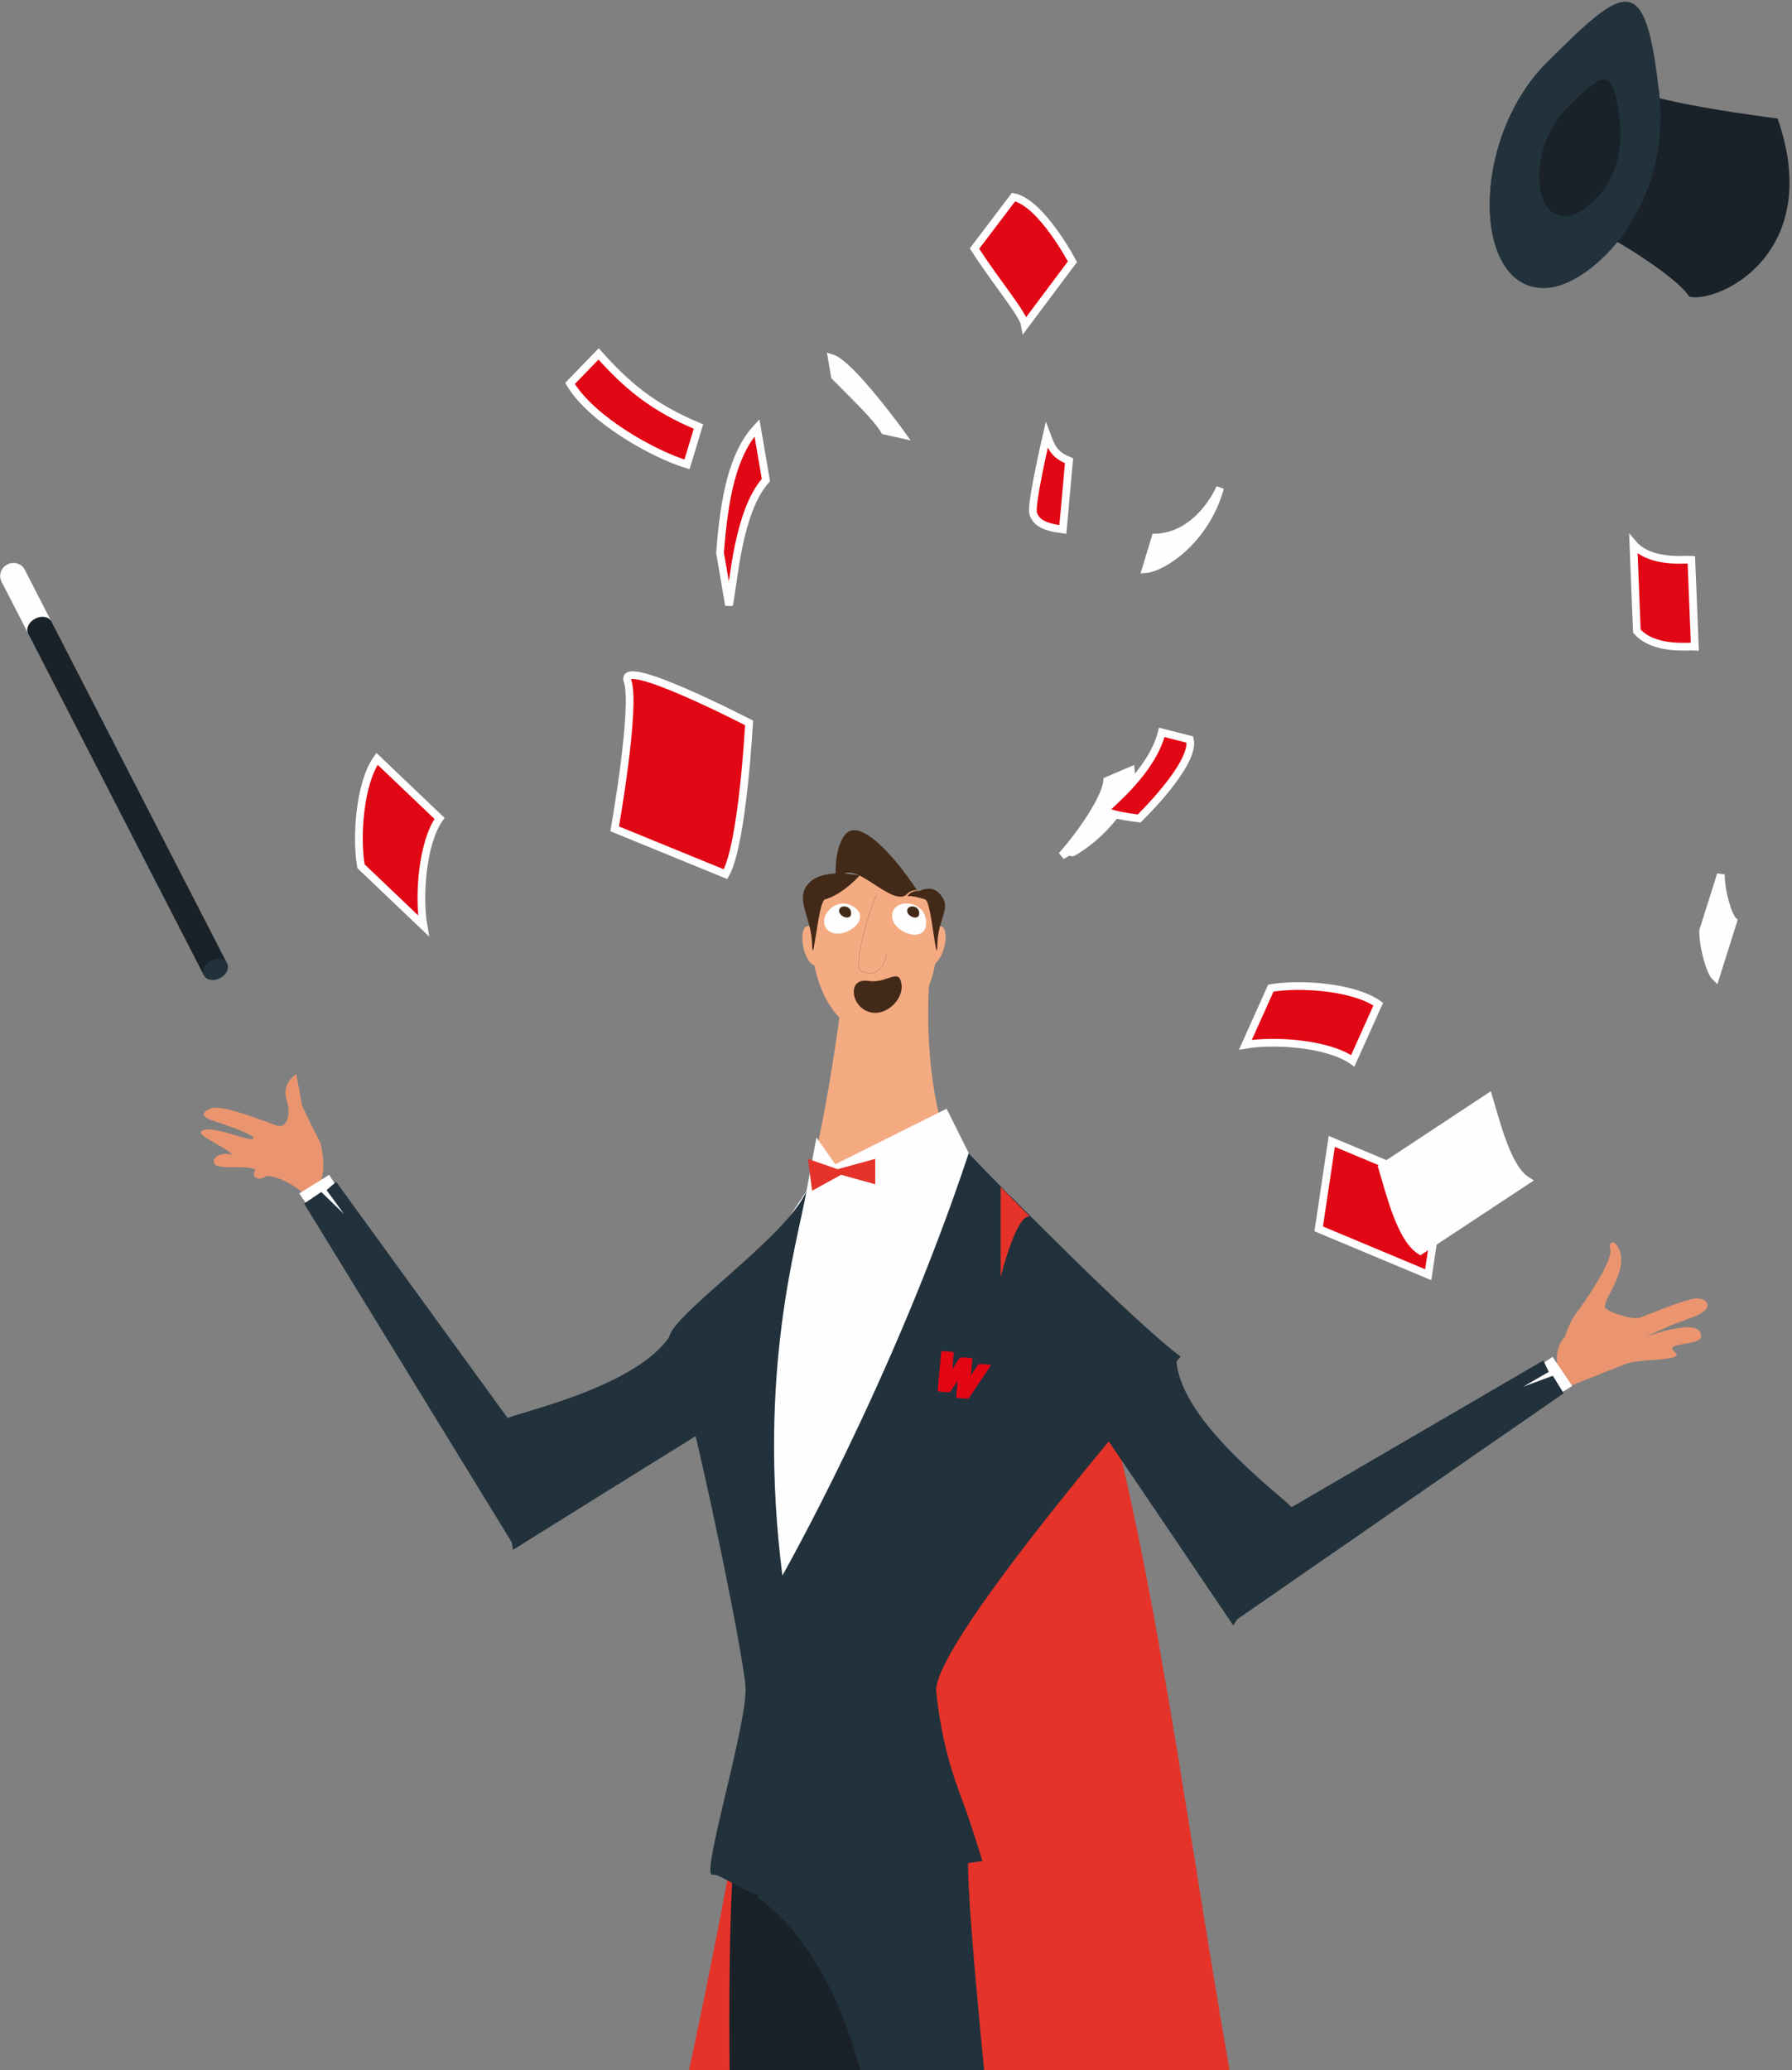<?xml version="1.0" encoding="UTF-8"?>
<svg width="697px" height="805px" viewBox="0 0 697 805" version="1.1" xmlns="http://www.w3.org/2000/svg" xmlns:xlink="http://www.w3.org/1999/xlink">
    <rect x="0" y="0" width="697" height="805" fill="#808080" stroke="none"/>
    <!-- Generator: Sketch 47 (45396) - http://www.bohemiancoding.com/sketch -->
    <title>Page 1</title>
    <desc>Created with Sketch.</desc>
    <defs>
        <polygon id="path-1" points="773.965 1.002 3351.036 1.002 3351.036 2693.551 0 2693.551 0 1.002 773.965 1.002 773.965 2231.018 2735.131 2231.018 2735.131 1.002 773.965 1.002"></polygon>
        <path d="M26.187,0.508 C23.157,0.508 18.685,4.691 11.642,11.731 C-3.006,26.383 -2.224,55.035 12.006,53.595 L32.382,16.846 C31.053,5.396 29.463,0.508 26.187,0.508 L26.187,0.508 L26.187,0.508 Z" id="path-3"></path>
    </defs>
    <g id="Design" stroke="none" stroke-width="1" fill="none" fill-rule="evenodd">
        <g id="Homepage-remplacer-vehicule" transform="translate(-43, -2935)">
            <g id="MISSION" transform="translate(0, 2880)">
                <g id="pexels-photo-63705">
                    <g id="Page-1" transform="translate(-1283, -937)">
                        <g id="Group-161">
                            <g id="Group-9">
                                <mask id="mask-2" fill="white">
                                    <use xlink:href="#path-1"></use>
                                </mask>
                                <g id="Clip-8"></g>
                                <path d="M2735.131,2045.401 C2735.131,2170.838 2253.363,2231.018 1671.908,2231.018 C1090.452,2231.018 773.965,2170.838 773.965,2045.401 C773.965,1919.964 1100.861,1.002 1682.316,1.002 C2263.771,1.002 2735.131,1919.964 2735.131,2045.401" id="Fill-7" fill="#5EB299" mask="url(#mask-2)"></path>
                            </g>
                            <path d="M1450.646,1436.378 L1447.303,1429.9 L1443.545,1422.002 L1441.246,1409.681 C1441.246,1409.681 1435.397,1413.024 1437.487,1419.705 C1439.574,1426.387 1436.859,1430.074 1434.772,1429.9 C1432.685,1429.73 1412.631,1420.925 1407.829,1423.028 C1403.025,1425.135 1405.739,1426.778 1409.289,1427.94 C1412.841,1429.102 1425.581,1433.3 1424.537,1434.751 C1423.494,1436.205 1410.14,1429.917 1405.241,1431.39 C1400.343,1432.863 1412.841,1437.246 1416.393,1441.006 C1412.841,1439.963 1408.248,1441.463 1409.289,1444.365 C1410.335,1447.27 1423.285,1444.618 1425.372,1446.989 C1423.703,1448.732 1425.581,1451.62 1428.924,1449.651 C1432.266,1447.688 1444.379,1455.028 1444.798,1457.206 C1448.556,1457.087 1454.195,1450.964 1450.646,1436.378" id="Fill-10" fill="#EA956F"></path>
                            <path d="M1934.678,1511.833 C1934.678,1511.833 1936.36,1506.233 1938.879,1502.872 C1941.399,1499.513 1953.443,1482.711 1952.322,1477.673 C1951.204,1472.629 1957.083,1475.151 1956.524,1482.989 C1955.962,1490.83 1948.401,1499.232 1950.645,1500.912 C1952.881,1502.591 1961.004,1505.391 1964.085,1504.273 C1967.166,1503.155 1979.769,1497.831 1984.81,1496.991 C1989.849,1496.154 1993.77,1500.634 1984.81,1503.992 L1975.848,1507.354 L1966.048,1511.833 C1966.048,1511.833 1988.241,1503.411 1987.613,1511.833 C1987.409,1514.468 1978.367,1514.355 1976.69,1515.754 C1975.005,1517.152 1981.17,1518.834 1976.128,1519.952 C1971.087,1521.07 1962.402,1520.792 1958.765,1522.196 C1955.125,1523.592 1934.678,1531.713 1934.678,1531.713 C1934.678,1531.713 1927.678,1518.834 1934.678,1511.833" id="Fill-12" fill="#EA956F"></path>
                            <path d="M1644.899,1359.024 C1645.841,1363.228 1645.153,1366.95 1643.39,1367.338 C1641.612,1367.735 1639.412,1364.654 1638.481,1360.436 C1637.553,1356.232 1638.23,1352.499 1640.006,1352.111 C1641.771,1351.714 1643.969,1354.806 1644.899,1359.024" id="Fill-14" fill="#F5AB82"></path>
                            <path d="M1693.171,1360.618 C1692.012,1364.761 1689.641,1367.724 1687.901,1367.239 C1686.144,1366.755 1685.673,1362.986 1686.838,1358.831 C1688,1354.699 1690.368,1351.726 1692.108,1352.207 C1693.871,1352.703 1694.33,1356.461 1693.171,1360.618" id="Fill-16" fill="#F5AB82"></path>
                            <path d="M1726.62,1465.087 L1715.601,1488.53 C1715.601,1488.53 1723.358,1460.751 1726.62,1465.087 C1791.129,1551.105 1795.334,1929.701 1865.594,1975.012 C1762.683,1975.012 1819.647,1980.956 1750.647,2012.369 C1681.662,2043.784 1556.681,1974.841 1547.994,1957.053 C1567.703,1951.473 1663.39,1503.063 1627.063,1478.283" id="Fill-18" fill="#E5332A"></path>
                            <path d="M1653.142,1382.863 C1646.699,1431.665 1639.703,1455.022 1639.703,1455.022 C1639.703,1455.022 1684.937,1497.007 1718.334,1468.133 C1687.539,1452.933 1682.698,1391.346 1690.006,1351.918" id="Fill-20" fill="#F5AB82"></path>
                            <path d="M1614.809,1694.953 C1604.717,1778.76 1625.443,1980.835 1614.809,2060.628 C1621.767,2073.152 1610.959,2094.263 1611.953,2091.876 L1621.692,2091.876 C1621.692,2091.876 1678.64,1706.744 1673.32,1681.564 L1614.809,1694.953 Z" id="Fill-22" fill="#F5AB82"></path>
                            <path d="M1613.009,1694.953 C1602.917,1778.76 1620.052,1990.854 1609.418,2070.65 C1609.418,2070.65 1616.062,2054.687 1609.418,2070.65 L1631.278,2074.501 C1631.278,2074.501 1676.84,1706.744 1671.52,1681.564 L1613.009,1694.953 Z" id="Fill-24" fill="#192229"></path>
                            <path d="M1661.965,1788.693 C1688.368,1873.37 1717.547,1994.947 1722.792,2053.318 C1723.277,2058.478 1730.114,2074.597 1729.439,2088.553 L1736.306,2088.553 C1736.306,2088.553 1697.198,1714.887 1701.185,1697.612 C1701.185,1697.612 1643.982,1658.319 1630.798,1658.27 C1617.637,1658.198 1624.721,1730.186 1624.721,1730.186 C1624.721,1730.186 1647.983,1743.877 1661.965,1788.693" id="Fill-28" fill="#F5AB82"></path>
                            <path d="M1658.23,1788.693 C1684.633,1873.37 1712.36,2012.509 1717.606,2070.88 C1718.09,2076.04 1718.283,2056.925 1717.606,2070.88 L1738.62,2068.191 C1738.62,2068.191 1698.816,1729.793 1702.806,1712.517 C1702.806,1712.517 1640.247,1658.319 1627.063,1658.27 C1613.901,1658.198 1620.986,1730.186 1620.986,1730.186 C1620.986,1730.186 1644.248,1743.877 1658.23,1788.693" id="Fill-32" fill="#22323C"></path>
                            <polygon id="Fill-34" fill="#FEFEFE" points="1639.703 1455.023 1643.558 1434.323 1650.904 1444.716 1694.186 1423.109 1702.791 1440.391 1718.863 1456.896 1712.095 1500.901 1713.425 1506.217 1626.965 1615.252 1613.008 1504.888 1620.985 1483.623"></polygon>
                            <polyline id="Fill-36" fill="#E5332A" points="1624.259 1474.317 1619.088 1488.696 1618.361 1479.867"></polyline>
                            <path d="M1702.791,1440.39 C1716.735,1455.022 1767.275,1506.216 1785.23,1519.508 C1785.23,1519.508 1688.145,1630.549 1690.15,1649.835 C1692.132,1669.12 1696.744,1682.754 1700.054,1691.407 C1703.391,1700.057 1708.108,1715.662 1708.108,1715.662 C1708.108,1715.662 1679.136,1719.577 1656.224,1722.867 C1643.544,1724.689 1637.236,1675.643 1632.96,1666.461 C1632.96,1666.461 1631.209,1716.328 1626.966,1725.631 C1622.736,1734.947 1607.691,1720.303 1603.038,1720.978 C1598.374,1721.644 1616.924,1661.797 1615.968,1647.853 C1615.002,1633.883 1594.992,1536.305 1586.41,1512.862 C1583.728,1505.564 1632.285,1473.231 1639.703,1455.022 C1636.283,1474.971 1620.333,1525.502 1630.303,1604.621 C1630.303,1604.621 1673.516,1528.715 1702.791,1440.39" id="Fill-38" fill="#22323C"></path>
                            <path d="M1715.214,1453.534 L1715.214,1488.529 C1715.214,1488.529 1721.451,1463.467 1726.622,1465.086" id="Fill-40" fill="#E5332A"></path>
                            <path d="M1588.57,1507.739 C1579.238,1529.874 1529.692,1540.63 1523.434,1543.383 C1517.15,1546.125 1525.551,1594.616 1525.551,1594.616 C1525.551,1594.616 1599.499,1548.46 1611.787,1541.087 C1624.079,1533.728 1588.57,1507.739 1588.57,1507.739" id="Fill-42" fill="#22323C"></path>
                            <polygon id="Fill-44" fill="#FEFEFE" points="1445.069 1459.954 1442.401 1456.059 1454.023 1448.812 1463.9 1464.312 1459.131 1471.437"></polygon>
                            <polygon id="Fill-46" fill="#22323C" points="1456.749 1451.539 1523.432 1543.383 1525.646 1592.694 1444.289 1459.997 1450.955 1455.487 1459.791 1464.046 1453.015 1454.76"></polygon>
                            <path d="M1783.537,1519.181 C1783.056,1543.183 1823.782,1573.007 1828.364,1578.051 C1832.971,1583.092 1805.667,1624.028 1805.667,1624.028 C1805.667,1624.028 1757.082,1551.998 1748.885,1540.297 C1740.685,1528.613 1783.537,1519.181 1783.537,1519.181" id="Fill-48" fill="#22323C"></path>
                            <polygon id="Fill-50" fill="#FEFEFE" points="1933.508 1533.401 1937.514 1530.918 1929.876 1519.603 1914.603 1529.789 1916.051 1538.225"></polygon>
                            <polygon id="Fill-52" fill="#22323C" points="1926.291 1520.996 1828.366 1578.051 1806.357 1622.23 1934.199 1533.757 1929.961 1526.943 1918.446 1531.202 1928.381 1525.448"></polygon>
                            <path d="M1666.181,1331.764 C1652.659,1331.764 1641.697,1342.71 1641.697,1356.245 C1641.697,1377.196 1652.659,1394.21 1666.181,1394.21 C1679.714,1394.21 1690.681,1377.196 1690.681,1356.245 C1690.681,1342.71 1679.714,1331.764 1666.181,1331.764" id="Fill-54" fill="#F5AB82"></path>
                            <path d="M1678.832,1340.681 C1679.714,1339.134 1681.503,1338.217 1683.679,1338.434 C1683.679,1338.434 1687.878,1336.284 1690.683,1338.773 C1697.113,1344.549 1690.901,1348.076 1690.609,1359.036 C1690.32,1369.993 1688.337,1342.47 1685.914,1341.746 C1679.061,1339.643 1678.832,1340.681 1678.832,1340.681" id="Fill-56" fill="#432918"></path>
                            <path d="M1660.319,1332.465 C1660.319,1332.465 1661.721,1330.992 1660.319,1332.465 C1660.319,1332.465 1646.786,1329.348 1640.924,1335.088 C1634.626,1341.261 1641.54,1348.075 1641.843,1359.035 C1642.143,1369.995 1644.247,1342.469 1646.822,1341.745 C1654.096,1339.642 1660.319,1332.465 1660.319,1332.465" id="Fill-58" fill="#432918"></path>
                            <path d="M1678.832,1339.595 C1672.367,1346.433 1652.369,1317.82 1651.68,1339.595 C1651.68,1339.595 1648.96,1324.538 1654.448,1316.879 C1659.922,1309.217 1673.686,1324.538 1682.698,1338.169 C1682.698,1338.169 1680.451,1337.877 1678.832,1339.595" id="Fill-60" fill="#432918"></path>
                            <g id="Group-65" transform="translate(1659.335, 1339.023)">
                                <path d="M7.522,0.994 C4.056,9.016 -1.66,29.062 1.6,30.559 C10.036,34.452 11.474,23.988 11.474,23.988" id="Fill-62" fill="#F5AB82"></path>
                                <path d="M7.522,0.994 C4.056,9.016 -1.66,29.062 1.6,30.559 C10.036,34.452 11.474,23.988 11.474,23.988" id="Stroke-64" stroke="#211204" stroke-width="0.05"></path>
                            </g>
                            <path d="M1673.206,1346.615 C1674.998,1341.034 1686.574,1342.455 1686.2,1351.171 C1685.825,1359.89 1670.912,1353.759 1673.206,1346.615" id="Fill-66" fill="#FEFEFE"></path>
                            <path d="M1647.409,1353.008 C1643.874,1348.333 1651.697,1339.68 1658.611,1345.002 C1665.527,1350.324 1651.936,1358.993 1647.409,1353.008" id="Fill-68" fill="#FEFEFE"></path>
                            <path d="M1652.442,1345.633 C1653.075,1343.648 1657.189,1344.155 1657.054,1347.252 C1656.925,1350.349 1651.624,1348.169 1652.442,1345.633" id="Fill-70" fill="#432918"></path>
                            <path d="M1678.919,1345.633 C1679.552,1343.648 1683.666,1344.155 1683.531,1347.252 C1683.401,1350.349 1678.101,1348.169 1678.919,1345.633" id="Fill-72" fill="#432918"></path>
                            <path d="M1660.943,1383.749 C1656.92,1380.327 1656.458,1372.277 1663.798,1373.425 C1671.142,1374.573 1675.729,1367.919 1676.649,1374.802 C1677.566,1381.685 1667.953,1389.715 1660.943,1383.749" id="Fill-74" fill="#432918"></path>
                            <polygon id="Fill-76" fill="#E5332A" points="1651.778 1446.624 1640.263 1442.619 1641.865 1455.007 1653.11 1448.813 1666.421 1452.483 1666.421 1442.619"></polygon>
                            <path d="M1490.702,1351.984 C1488.771,1340.685 1490.148,1319.814 1496.944,1310.225 L1472.633,1287.052 C1465.841,1296.641 1464.464,1317.512 1466.394,1328.811 L1490.702,1351.984 Z" id="Fill-78" fill="#E20714"></path>
                            <path d="M1490.702,1351.984 C1488.771,1340.685 1490.148,1319.814 1496.944,1310.225 L1472.633,1287.052 C1465.841,1296.641 1464.464,1317.512 1466.394,1328.811 L1490.702,1351.984 Z" id="Stroke-80" stroke="#FEFEFE" stroke-width="3"></path>
                            <path d="M1810.397,1398.251 C1821.698,1396.321 1842.574,1397.698 1852.162,1404.49 L1862.066,1382.451 C1852.473,1375.659 1831.596,1374.283 1820.299,1376.213 L1810.397,1398.251 Z" id="Fill-82" fill="#E20714"></path>
                            <path d="M1810.397,1398.251 C1821.698,1396.321 1842.574,1397.698 1852.162,1404.49 L1862.066,1382.451 C1852.473,1375.659 1831.596,1374.283 1820.299,1376.213 L1810.397,1398.251 Z" id="Stroke-84" stroke="#FEFEFE" stroke-width="3"></path>
                            <path d="M1565.079,1314.283 C1565.079,1314.283 1573.513,1266.627 1570.08,1256.749 C1566.646,1246.87 1617.349,1273.091 1617.349,1273.091 C1617.349,1273.091 1614.901,1320.018 1608.213,1331.917 L1565.079,1314.283 Z" id="Fill-86" fill="#E20714"></path>
                            <path d="M1565.079,1314.283 C1565.079,1314.283 1573.513,1266.627 1570.08,1256.749 C1566.646,1246.87 1617.349,1273.091 1617.349,1273.091 C1617.349,1273.091 1614.901,1320.018 1608.213,1331.917 L1565.079,1314.283 Z" id="Stroke-88" stroke="#FEFEFE" stroke-width="3"></path>
                            <path d="M1547.706,1141.102 C1556.245,1155.338 1580.327,1168.669 1593.202,1172.573 L1597.668,1157.858 C1579.828,1150.441 1569.616,1141.722 1558.827,1129.611 L1547.706,1141.102 Z" id="Fill-90" fill="#E20714"></path>
                            <path d="M1547.706,1141.102 C1556.245,1155.338 1580.327,1168.669 1593.202,1172.573 L1597.668,1157.858 C1579.828,1150.441 1569.616,1141.722 1558.827,1129.611 L1547.706,1141.102 Z" id="Stroke-92" stroke="#FEFEFE" stroke-width="3"></path>
                            <path d="M1620.421,1158.332 L1623.896,1178.669 C1612.923,1191.006 1611.477,1218.286 1609.536,1227.336 L1606.061,1207.001 C1607.672,1185.797 1610.852,1168.686 1620.421,1158.332" id="Fill-94" fill="#E20714"></path>
                            <path d="M1620.421,1158.332 L1623.896,1178.669 C1612.923,1191.006 1611.477,1218.286 1609.536,1227.336 L1606.061,1207.001 C1607.672,1185.797 1610.852,1168.686 1620.421,1158.332 Z" id="Stroke-96" stroke="#FEFEFE" stroke-width="3"></path>
                            <path d="M1705.036,1088.653 C1713.762,1102.279 1723.889,1113.919 1724.663,1118.439 L1743.125,1093.777 C1743.125,1093.777 1731.062,1070.835 1720.222,1068.622 L1705.036,1088.653 Z" id="Fill-98" fill="#E20714"></path>
                            <path d="M1705.036,1088.653 C1713.762,1102.279 1723.889,1113.919 1724.663,1118.439 L1743.125,1093.777 C1743.125,1093.777 1731.062,1070.835 1720.222,1068.622 L1705.036,1088.653 Z" id="Stroke-100" stroke="#FEFEFE" stroke-width="3"></path>
                            <path d="M1650.73,1138.332 C1657.779,1145.559 1666.761,1153.906 1670.038,1159.451 L1676.685,1160.932 C1676.685,1160.932 1656.879,1133.503 1649.524,1131.27 L1650.73,1138.332 Z" id="Fill-102" fill="#FEFEFE"></path>
                            <path d="M1650.73,1138.332 C1657.779,1145.559 1666.761,1153.906 1670.038,1159.451 L1676.685,1160.932 C1676.685,1160.932 1656.879,1133.503 1649.524,1131.27 L1650.73,1138.332 Z" id="Stroke-104" stroke="#FEFEFE" stroke-width="3"></path>
                            <path d="M1733.125,1161.177 C1735.314,1167.198 1736.782,1168.982 1741.807,1171.173 L1739.395,1197.892 C1731.666,1196.887 1729.02,1195.015 1727.877,1191.722 C1726.731,1188.43 1733.125,1161.177 1733.125,1161.177" id="Fill-106" fill="#E20714"></path>
                            <path d="M1733.125,1161.177 C1735.314,1167.198 1736.782,1168.982 1741.807,1171.173 L1739.395,1197.892 C1731.666,1196.887 1729.02,1195.015 1727.877,1191.722 C1726.731,1188.43 1733.125,1161.177 1733.125,1161.177 Z" id="Stroke-108" stroke="#FEFEFE" stroke-width="3"></path>
                            <path d="M1738.965,1324.701 L1744.792,1321.381 C1744.792,1321.381 1739.252,1326.397 1747.055,1320.996 C1754.853,1315.594 1767.238,1303.015 1765.872,1291.62 L1756.662,1295.56 C1756.117,1302.586 1745.813,1317.136 1738.965,1324.701" id="Fill-110" fill="#FEFEFE"></path>
                            <path d="M1738.965,1324.701 L1744.792,1321.381 C1744.792,1321.381 1739.252,1326.397 1747.055,1320.996 C1754.853,1315.594 1767.238,1303.015 1765.872,1291.62 L1756.662,1295.56 C1756.117,1302.586 1745.813,1317.136 1738.965,1324.701 Z" id="Stroke-112" stroke="#FEFEFE" stroke-width="3"></path>
                            <path d="M1777.872,1276.779 C1774.072,1291.965 1757.614,1304.657 1756.221,1306.642 C1754.822,1308.621 1769.058,1310.259 1769.058,1310.259 C1769.058,1310.259 1791.02,1289.069 1788.817,1279.562 L1777.872,1276.779 Z" id="Fill-114" fill="#E20714"></path>
                            <path d="M1777.872,1276.779 C1774.072,1291.965 1757.614,1304.657 1756.221,1306.642 C1754.822,1308.621 1769.058,1310.259 1769.058,1310.259 C1769.058,1310.259 1791.02,1289.069 1788.817,1279.562 L1777.872,1276.779 Z" id="Stroke-116" stroke="#FEFEFE" stroke-width="3"></path>
                            <path d="M1775.414,1201.044 L1771.683,1213.309 C1777.994,1212.811 1794.818,1202.379 1800.578,1181.632 C1800.578,1181.632 1792.758,1200.408 1775.414,1201.044" id="Fill-118" fill="#FEFEFE"></path>
                            <path d="M1775.414,1201.044 L1771.683,1213.309 C1777.994,1212.811 1794.818,1202.379 1800.578,1181.632 C1800.578,1181.632 1792.758,1200.408 1775.414,1201.044 Z" id="Stroke-120" stroke="#FEFEFE" stroke-width="3"></path>
                            <path d="M1988.44,1353.892 C1988.374,1360.299 1991.191,1369.993 1993.273,1371.961 L2000.173,1350.093 C1998.091,1348.122 1995.269,1338.431 1995.343,1332.025 L1988.44,1353.892 Z" id="Fill-122" fill="#FEFEFE"></path>
                            <path d="M1988.44,1353.892 C1988.374,1360.299 1991.191,1369.993 1993.273,1371.961 L2000.173,1350.093 C1998.091,1348.122 1995.269,1338.431 1995.343,1332.025 L1988.44,1353.892 Z" id="Stroke-124" stroke="#FEFEFE" stroke-width="3"></path>
                            <path d="M1962.656,1237.376 C1969.188,1244.98 1982.848,1243.227 1985.202,1243.408 L1983.855,1209.628 C1981.501,1209.449 1967.847,1211.2 1961.313,1203.596 L1962.656,1237.376 Z" id="Fill-126" fill="#E20714"></path>
                            <path d="M1962.656,1237.376 C1969.188,1244.98 1982.848,1243.227 1985.202,1243.408 L1983.855,1209.628 C1981.501,1209.449 1967.847,1211.2 1961.313,1203.596 L1962.656,1237.376 Z" id="Stroke-128" stroke="#FEFEFE" stroke-width="3"></path>
                            <polygon id="Fill-130" fill="#E20714" points="1881.504 1487.66 1838.91 1469.828 1844.001 1435.822 1886.598 1453.651"></polygon>
                            <polygon id="Stroke-132" stroke="#FEFEFE" stroke-width="3" points="1881.504 1487.66 1838.91 1469.828 1844.001 1435.822 1886.598 1453.651"></polygon>
                            <path d="M1878.444,1478.336 C1870.795,1473.54 1866.62,1455.94 1863.614,1445.99 L1905.004,1418.676 C1908.016,1428.632 1912.188,1446.232 1919.837,1451.028 L1878.444,1478.336 Z" id="Fill-134" fill="#FEFEFE"></path>
                            <path d="M1878.444,1478.336 C1870.795,1473.54 1866.62,1455.94 1863.614,1445.99 L1905.004,1418.676 C1908.016,1428.632 1912.188,1446.232 1919.837,1451.028 L1878.444,1478.336 Z" id="Stroke-136" stroke="#FEFEFE" stroke-width="3"></path>
                            <path d="M1938.224,1077.884 C1947.878,1080.588 1977.844,1098.97 1983.057,1107.364 C1994.638,1109.972 2035.695,1090.518 2017.409,1038.077 C2017.409,1038.077 1961.343,1031.227 1955.838,1023.992" id="Fill-138" fill="#192229"></path>
                            <path d="M1928.506,1103.86 C1945.047,1102.192 1976.541,1073.058 1971.185,1026.889 C1965.83,980.711 1958.445,985.49 1927.758,1016.176 C1897.064,1046.862 1898.714,1106.872 1928.506,1103.86" id="Fill-140" fill="#22323C"></path>
                            <path d="M1927.756,1016.176 C1897.066,1046.862 1898.712,1106.872 1928.505,1103.86 C1945.045,1102.191 1976.542,1073.061 1971.184,1026.888" id="Fill-142" fill="#22323C"></path>
                            <path d="M1935.675,1076.012 C1943.567,1075.216 1958.603,1061.305 1956.048,1039.261 C1953.493,1017.216 1949.963,1019.496 1935.312,1034.148 C1920.663,1048.797 1921.445,1077.449 1935.675,1076.012" id="Fill-144" fill="#192229"></path>
                            <g id="Group-148" transform="translate(1923.669, 1022.416)">
                                <mask id="mask-4" fill="white">
                                    <use xlink:href="#path-3"></use>
                                </mask>
                                <g id="Clip-147"></g>
                                <path d="M12.006,53.595 C19.897,52.799 34.934,38.89 32.382,16.846 C29.824,-5.198 26.296,-2.918 11.642,11.731 C-3.006,26.383 -2.224,55.035 12.006,53.595" id="Fill-146" mask="url(#mask-4)"></path>
                            </g>
                            <polygon id="Fill-151" fill="#FEFEFE" points="1326.584 1218.149 1335.615 1213.507 1345.949 1233.608 1336.918 1238.25"></polygon>
                            <path d="M1326.584,1218.149 C1325.348,1215.746 1326.372,1212.764 1328.867,1211.484 C1331.359,1210.204 1334.382,1211.101 1335.615,1213.507 C1336.849,1215.905 1335.827,1218.892 1333.333,1220.173 C1330.841,1221.456 1327.818,1220.55 1326.584,1218.149" id="Fill-153" fill="#FEFEFE"></path>
                            <polygon id="Fill-155" fill="#192229" points="1336.918 1238.249 1345.949 1233.607 1414.356 1366.662 1405.325 1371.304"></polygon>
                            <path d="M1405.324,1371.303 C1404.366,1369.442 1405.611,1366.892 1408.108,1365.609 C1410.6,1364.329 1413.4,1364.797 1414.356,1366.661 C1415.314,1368.525 1414.07,1371.074 1411.575,1372.354 C1409.077,1373.637 1406.283,1373.164 1405.324,1371.303" id="Fill-157" fill="#22323C"></path>
                            <path d="M1336.918,1238.249 C1335.959,1236.385 1337.207,1233.839 1339.701,1232.556 C1342.193,1231.273 1344.994,1231.743 1345.949,1233.607 C1346.91,1235.468 1345.663,1238.018 1343.168,1239.301 C1340.673,1240.581 1337.876,1240.11 1336.918,1238.249" id="Fill-159" fill="#192229"></path>
                        </g>
                        <path d="M1710.712,1522.631 C1710.875,1522.664 1711.001,1522.69 1711.093,1522.71 C1711.184,1522.73 1711.267,1522.753 1711.339,1522.778 C1711.412,1522.803 1711.439,1522.824 1711.422,1522.841 C1711.33,1522.971 1711.245,1523.104 1711.164,1523.238 C1711.082,1523.373 1710.996,1523.505 1710.905,1523.636 C1710.694,1523.945 1710.483,1524.255 1710.272,1524.565 C1710.061,1524.874 1709.856,1525.186 1709.655,1525.499 C1709.371,1525.922 1709.088,1526.34 1708.807,1526.753 C1708.526,1527.166 1708.248,1527.585 1707.973,1528.012 L1706.154,1530.721 C1705.873,1531.134 1705.596,1531.545 1705.321,1531.955 C1705.047,1532.364 1704.77,1532.775 1704.488,1533.188 C1704.292,1533.491 1704.092,1533.792 1703.89,1534.094 C1703.688,1534.395 1703.484,1534.695 1703.276,1534.994 C1703.199,1535.118 1703.123,1535.237 1703.049,1535.35 C1702.975,1535.464 1702.895,1535.581 1702.806,1535.701 C1702.713,1535.772 1702.598,1535.803 1702.463,1535.792 C1702.404,1535.794 1702.342,1535.796 1702.278,1535.797 C1702.214,1535.798 1702.148,1535.798 1702.078,1535.798 C1701.787,1535.802 1701.499,1535.798 1701.214,1535.787 C1700.928,1535.775 1700.637,1535.764 1700.339,1535.755 C1700.044,1535.734 1699.753,1535.706 1699.464,1535.671 C1699.175,1535.635 1698.887,1535.596 1698.601,1535.555 C1698.42,1535.54 1698.217,1535.493 1697.989,1535.415 C1697.958,1535.404 1697.925,1535.381 1697.89,1535.346 C1697.91,1535.19 1697.926,1535.034 1697.94,1534.876 C1697.953,1534.719 1697.97,1534.563 1697.989,1534.407 C1698.027,1534.026 1698.061,1533.65 1698.09,1533.278 C1698.12,1532.906 1698.152,1532.535 1698.187,1532.165 C1698.233,1531.659 1698.282,1531.158 1698.332,1530.659 C1698.382,1530.162 1698.43,1529.66 1698.476,1529.155 C1698.47,1529.106 1698.471,1529.06 1698.48,1529.017 C1698.49,1528.974 1698.496,1528.93 1698.5,1528.885 C1698.293,1529.184 1698.087,1529.487 1697.884,1529.793 C1697.679,1530.099 1697.472,1530.407 1697.261,1530.716 C1697.064,1531.019 1696.865,1531.318 1696.665,1531.615 C1696.465,1531.911 1696.266,1532.21 1696.07,1532.512 C1695.982,1532.633 1695.901,1532.75 1695.827,1532.864 C1695.753,1532.977 1695.677,1533.096 1695.6,1533.22 C1695.486,1533.284 1695.37,1533.314 1695.256,1533.31 C1695.187,1533.309 1695.12,1533.309 1695.056,1533.31 C1694.992,1533.311 1694.931,1533.313 1694.872,1533.316 C1694.581,1533.32 1694.29,1533.316 1693.999,1533.303 C1693.708,1533.289 1693.414,1533.278 1693.117,1533.268 C1692.823,1533.248 1692.534,1533.22 1692.249,1533.186 C1691.966,1533.153 1691.681,1533.115 1691.394,1533.074 C1691.204,1533.055 1690.994,1533.006 1690.767,1532.928 C1690.746,1532.921 1690.719,1532.9 1690.684,1532.865 C1690.703,1532.709 1690.716,1532.56 1690.725,1532.418 C1690.733,1532.276 1690.747,1532.128 1690.766,1531.972 C1690.8,1531.602 1690.835,1531.234 1690.868,1530.869 C1690.901,1530.504 1690.934,1530.137 1690.969,1529.767 C1691.016,1529.261 1691.06,1528.761 1691.104,1528.266 C1691.147,1527.771 1691.192,1527.272 1691.238,1526.767 C1691.285,1526.226 1691.334,1525.688 1691.386,1525.15 C1691.438,1524.612 1691.49,1524.068 1691.54,1523.518 C1691.583,1523.023 1691.625,1522.53 1691.666,1522.041 C1691.707,1521.551 1691.751,1521.054 1691.798,1520.549 C1691.829,1520.189 1691.864,1519.827 1691.902,1519.464 C1691.941,1519.101 1691.975,1518.739 1692.006,1518.379 C1692.021,1518.234 1692.035,1518.094 1692.047,1517.959 C1692.059,1517.824 1692.072,1517.684 1692.087,1517.539 C1692.182,1517.467 1692.296,1517.437 1692.431,1517.449 L1692.806,1517.421 C1693.107,1517.42 1693.4,1517.426 1693.686,1517.437 C1693.971,1517.449 1694.261,1517.465 1694.555,1517.485 C1694.849,1517.505 1695.139,1517.53 1695.425,1517.558 C1695.71,1517.587 1695.996,1517.622 1696.284,1517.663 C1696.394,1517.678 1696.5,1517.697 1696.602,1517.721 C1696.704,1517.744 1696.807,1517.774 1696.911,1517.809 C1696.945,1517.845 1696.972,1517.865 1696.993,1517.873 C1696.984,1518.032 1696.972,1518.184 1696.957,1518.329 C1696.942,1518.475 1696.925,1518.625 1696.907,1518.781 C1696.875,1519.141 1696.844,1519.507 1696.815,1519.879 C1696.785,1520.251 1696.753,1520.622 1696.718,1520.992 C1696.671,1521.497 1696.625,1521.994 1696.579,1522.481 C1696.532,1522.969 1696.486,1523.466 1696.439,1523.971 C1696.442,1524.03 1696.438,1524.084 1696.428,1524.132 C1696.417,1524.18 1696.412,1524.234 1696.415,1524.293 C1696.612,1523.99 1696.817,1523.684 1697.027,1523.374 C1697.238,1523.064 1697.443,1522.753 1697.644,1522.44 C1697.851,1522.141 1698.056,1521.841 1698.258,1521.54 C1698.46,1521.238 1698.659,1520.937 1698.857,1520.634 C1698.931,1520.52 1699.008,1520.405 1699.089,1520.288 C1699.169,1520.171 1699.247,1520.056 1699.321,1519.942 C1699.415,1519.87 1699.529,1519.84 1699.664,1519.852 C1699.723,1519.849 1699.788,1519.846 1699.859,1519.841 C1699.93,1519.837 1699.995,1519.833 1700.054,1519.83 C1700.345,1519.826 1700.633,1519.83 1700.919,1519.841 C1701.205,1519.853 1701.495,1519.868 1701.789,1519.889 C1702.083,1519.909 1702.375,1519.934 1702.666,1519.965 C1702.956,1519.996 1703.245,1520.031 1703.532,1520.072 C1703.643,1520.087 1703.749,1520.106 1703.851,1520.13 C1703.953,1520.154 1704.056,1520.183 1704.159,1520.218 C1704.193,1520.254 1704.221,1520.274 1704.242,1520.282 L1704.237,1520.297 C1704.218,1520.453 1704.201,1520.609 1704.188,1520.767 C1704.174,1520.925 1704.163,1521.083 1704.155,1521.242 C1704.12,1521.612 1704.085,1521.982 1704.05,1522.353 C1704.015,1522.723 1703.978,1523.098 1703.94,1523.479 C1703.894,1523.984 1703.849,1524.484 1703.806,1524.979 C1703.763,1525.473 1703.718,1525.973 1703.672,1526.479 C1703.664,1526.534 1703.657,1526.587 1703.652,1526.637 C1703.646,1526.687 1703.639,1526.74 1703.632,1526.795 C1703.829,1526.492 1704.028,1526.193 1704.228,1525.897 C1704.428,1525.601 1704.632,1525.304 1704.84,1525.004 C1705.036,1524.702 1705.236,1524.4 1705.438,1524.099 C1705.64,1523.798 1705.84,1523.496 1706.037,1523.193 C1706.121,1523.083 1706.2,1522.969 1706.276,1522.85 C1706.352,1522.731 1706.432,1522.617 1706.516,1522.507 C1706.61,1522.435 1706.725,1522.405 1706.859,1522.417 C1706.918,1522.413 1706.981,1522.409 1707.047,1522.403 C1707.113,1522.397 1707.18,1522.394 1707.25,1522.395 C1707.541,1522.39 1707.829,1522.394 1708.114,1522.406 C1708.4,1522.417 1708.69,1522.433 1708.984,1522.453 C1709.278,1522.474 1709.568,1522.498 1709.854,1522.526 C1710.139,1522.555 1710.425,1522.59 1710.712,1522.631 Z" id="Fill-1" fill="#E30613"></path>
                    </g>
                </g>
            </g>
        </g>
    </g>
</svg>